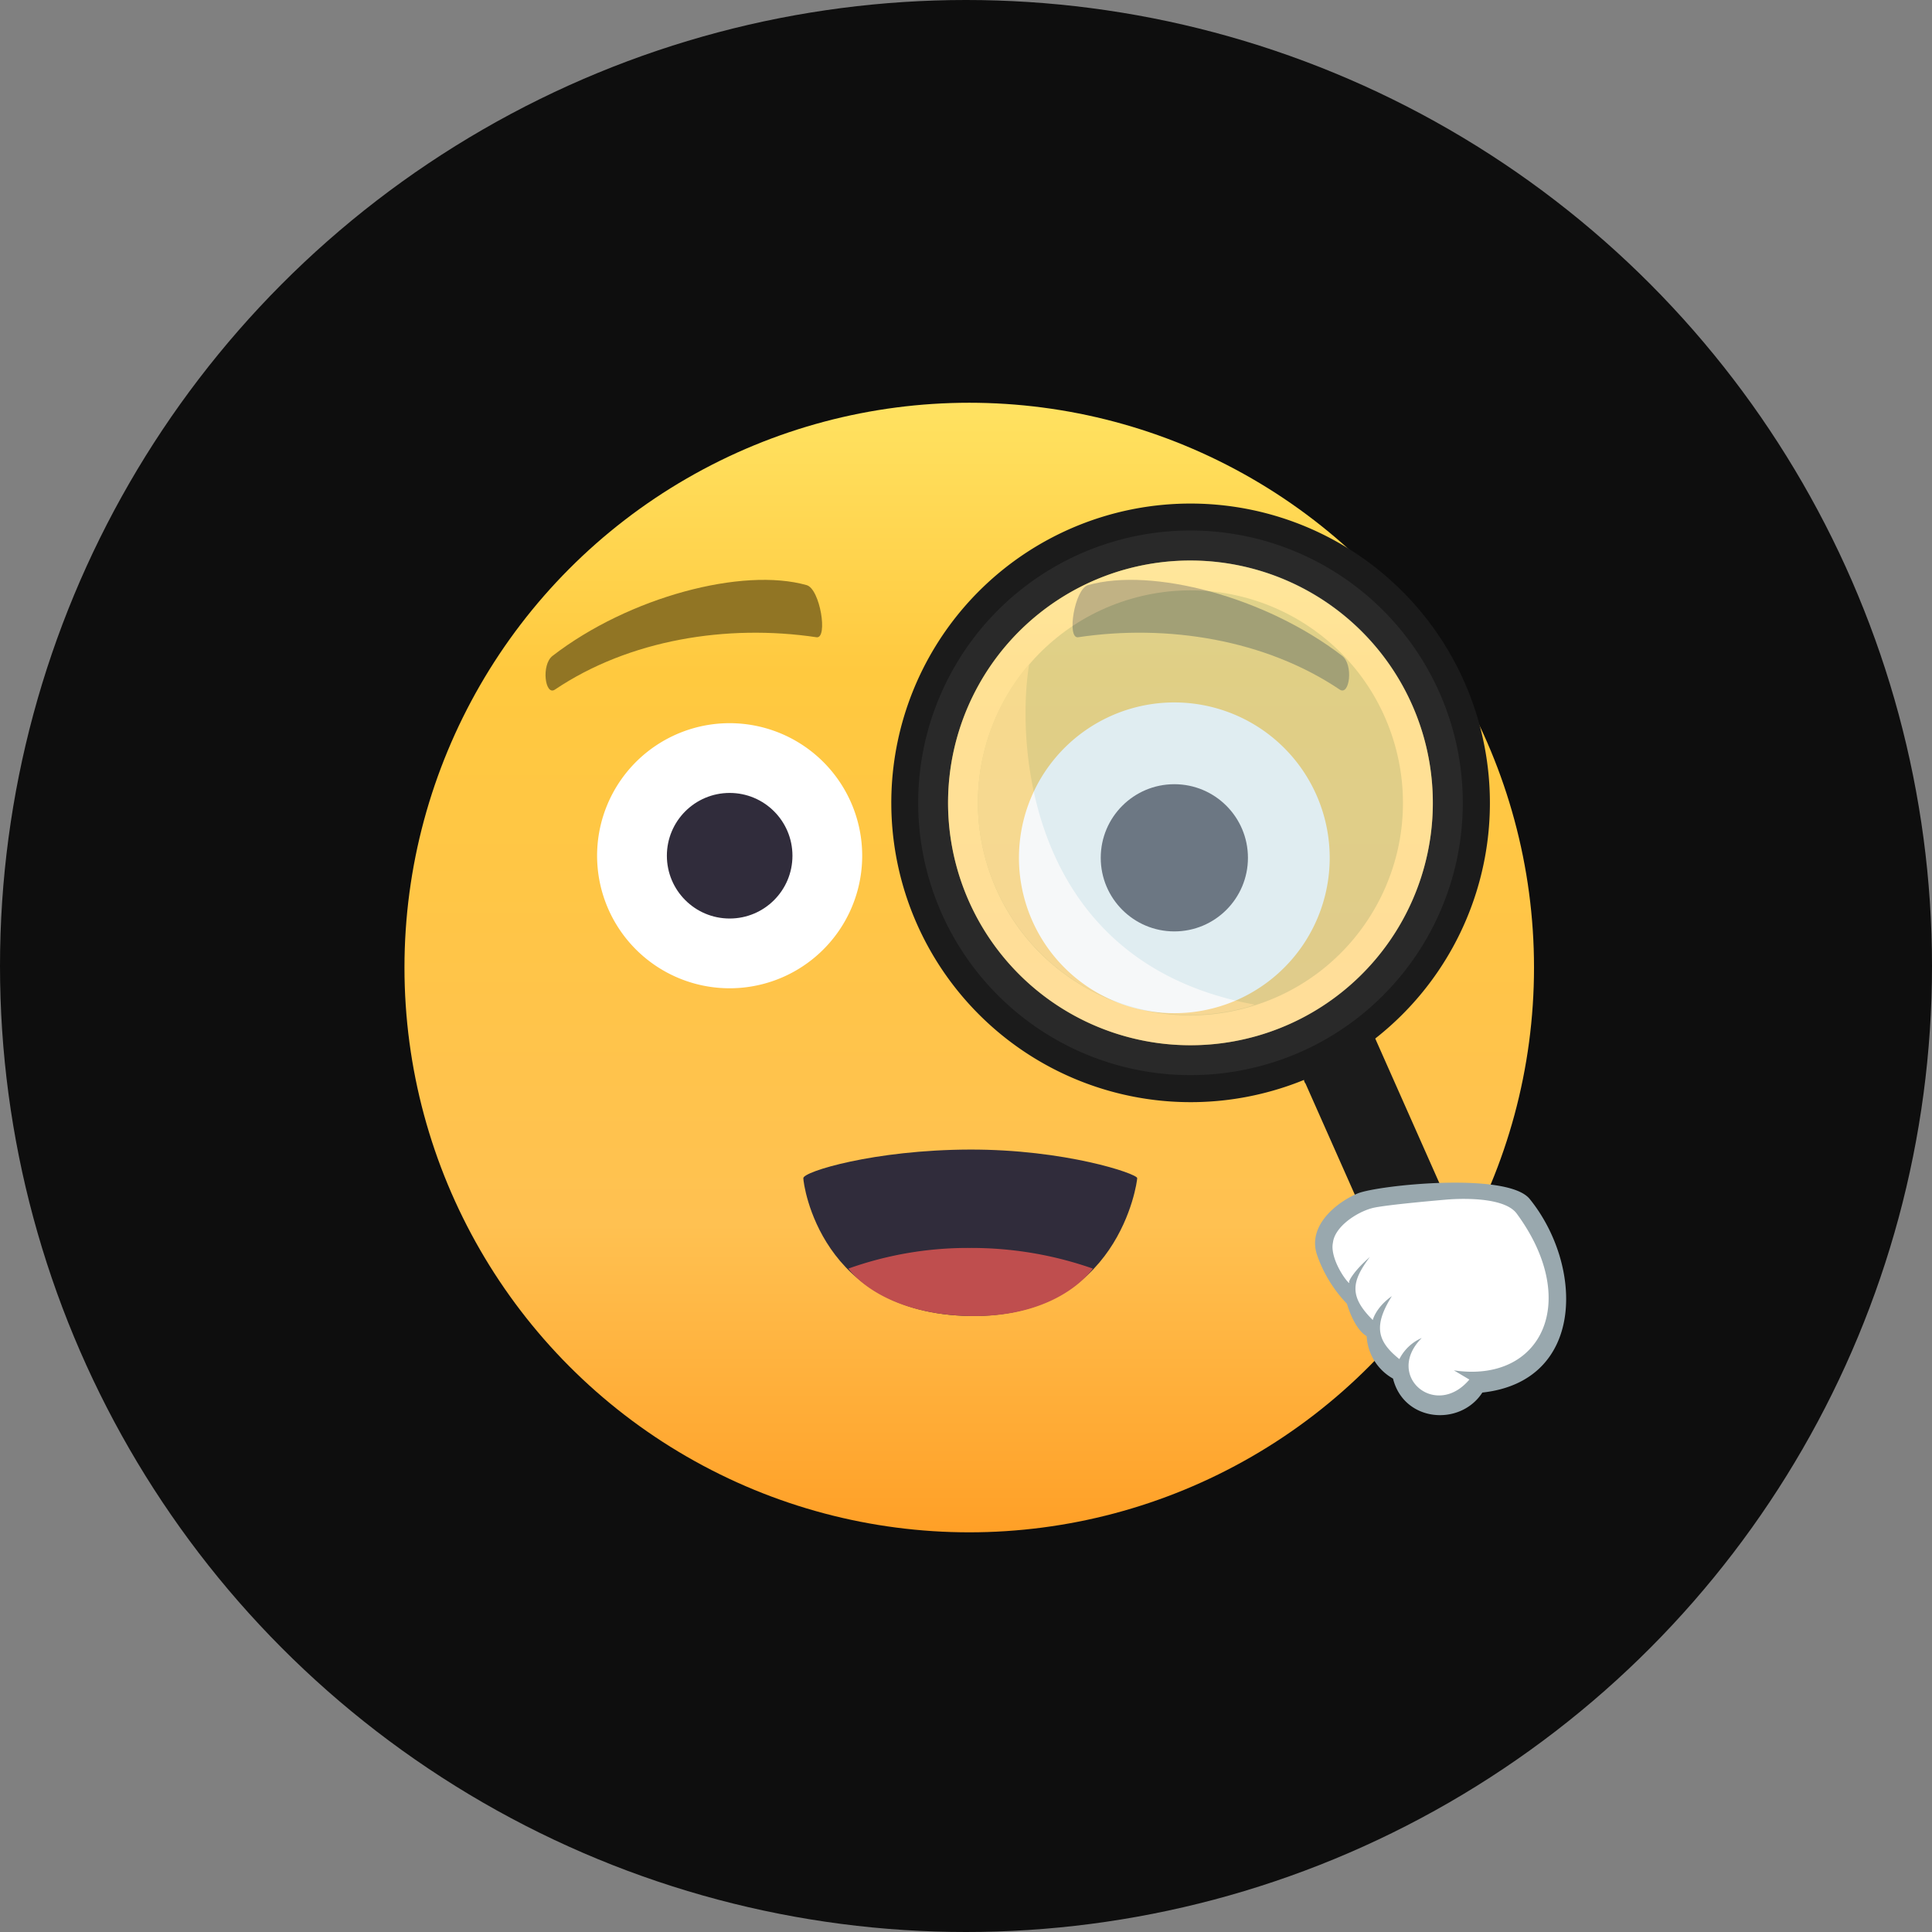 <svg xmlns="http://www.w3.org/2000/svg" xmlns:xlink="http://www.w3.org/1999/xlink" width="512" height="512" viewBox="0 0 512 512">
  <rect x="0" y="0" width="512" height="512" fill="#808080" stroke="none"/>
  <defs>
    <linearGradient id="linear-gradient" x1="0.5" y1="1" x2="0.5" gradientUnits="objectBoundingBox">
      <stop offset="0" stop-color="#ffa027"/>
      <stop offset="0.272" stop-color="#ffc151"/>
      <stop offset="0.763" stop-color="#ffc93f"/>
      <stop offset="1" stop-color="#ffe261"/>
    </linearGradient>
  </defs>
  <g id="app_ico_v3" transform="translate(-634.992 -9.744)">
    <ellipse id="Ellipse_73" data-name="Ellipse 73" cx="256" cy="256" rx="256" ry="256" transform="translate(634.992 9.744)" fill="#0e0e0e"/>
    <g id="logo" transform="translate(742.18 116.476)">
      <g id="_12802" data-name="12802" transform="translate(0 0)">
        <ellipse id="Ellipse_82" data-name="Ellipse 82" cx="149.671" cy="149.675" rx="149.671" ry="149.675" fill="url(#linear-gradient)"/>
        <g id="Group_505" data-name="Group 505" transform="translate(162.848 79.419)">
          <path id="Path_319" data-name="Path 319" d="M115.6,56.6A41.176,41.176,0,1,1,74.426,15.425,41.186,41.186,0,0,1,115.6,56.6Z" transform="translate(-33.25 -15.425)" fill="#fff"/>
          <ellipse id="Ellipse_83" data-name="Ellipse 83" cx="19.505" cy="19.505" rx="19.505" ry="19.505" transform="translate(21.672 21.672)" fill="#302c3b"/>
        </g>
        <g id="Group_507" data-name="Group 507" transform="translate(51.053 84.917)">
          <path id="Path_319-2" data-name="Path 319" d="M103.5,50.553A35.127,35.127,0,1,1,68.377,15.425,35.136,35.136,0,0,1,103.5,50.553Z" transform="translate(-33.25 -15.425)" fill="#fff"/>
          <ellipse id="Ellipse_83-2" data-name="Ellipse 83" cx="16.639" cy="16.64" rx="16.639" ry="16.64" transform="translate(18.488 18.488)" fill="#302c3b"/>
        </g>
        <g id="Group_545" data-name="Group 545" transform="translate(105.703 197.915)">
          <path id="Path_402" data-name="Path 402" d="M11.545,6c25.276-.082,44.446,6.389,44.446,7.573S50.983,50.751,11.545,50.1-32.488,15.3-32.488,13.572-13.731,6.081,11.545,6Z" transform="translate(32.488 -5.999)" fill="#302c3b"/>
          <path id="Path_403" data-name="Path 403" d="M.359,1A97.184,97.184,0,0,1,33,6.467S24.4,19.536.359,19.033-31.767,6.467-31.767,6.467A94.041,94.041,0,0,1,.359,1Z" transform="translate(43.714 25.073)" fill="#bf4e4e"/>
        </g>
        <path id="Path_341" data-name="Path 341" d="M14.14,31.365C34.451,15.706,64.541,7.827,81.48,12.627c3.568,1.007,5.7,14.276,2.6,13.807-23.722-3.534-49.639.64-69.31,13.87C12.136,42.093,11.08,33.706,14.14,31.365Z" transform="translate(25.11 35.709)" fill="#917524"/>
        <path id="Path_342" data-name="Path 342" d="M108.171,31.354C87.85,15.709,57.764,7.826,40.83,12.626c-3.577,1.017-5.7,14.271-2.615,13.812,23.722-3.543,49.644.64,69.32,13.87C110.169,42.081,111.225,33.7,108.171,31.354Z" transform="translate(140.315 35.705)" fill="#917524"/>
        <g id="_81" data-name="81" transform="translate(110.213 51.673) rotate(-16)">
          <path id="path3393" d="M23.757,92.579c-5.678,2.728-11.093,3.24-12.11,1.126L.165,11.221C-.848,9.115,2.918,5.18,8.6,2.434h0C14.274-.3,19.715-.812,20.72,1.308L32.2,83.782c1.009,2.1-2.772,6.055-8.439,8.8Z" transform="translate(87.947 148.016)" fill="#1b1b1b"/>
          <path id="Exclusion_1" data-name="Exclusion 1" d="M79.314,158.624A79.332,79.332,0,0,1,48.448,6.228,79.335,79.335,0,0,1,110.18,152.4,78.851,78.851,0,0,1,79.314,158.624Zm0-150.558a71.246,71.246,0,1,0,71.259,71.246A71.329,71.329,0,0,0,79.31,8.066Z" transform="translate(0 0)" fill="#1b1b1b"/>
          <path id="Exclusion_2" data-name="Exclusion 2" d="M72.163,144.319A72.178,72.178,0,0,1,44.08,5.666a72.18,72.18,0,0,1,56.167,132.986A71.736,71.736,0,0,1,72.163,144.319Zm.006-136.4A64.234,64.234,0,1,0,136.4,72.158,64.309,64.309,0,0,0,72.169,7.924Z" transform="translate(7.128 7.133)" fill="#292929"/>
          <g id="Group_502" data-name="Group 502" transform="translate(15.062 15.06)" opacity="0.44">
            <g id="g3401" transform="translate(0 0)">
              <path id="path3399" d="M128.473,64.234A64.236,64.236,0,1,1,64.233,0,64.232,64.232,0,0,1,128.473,64.234Z" transform="translate(0 0)" fill="#fff"/>
              <ellipse id="circle3403" cx="56.307" cy="56.309" rx="56.307" ry="56.309" transform="translate(7.925 7.925)" fill="#b9d5de"/>
              <path id="path3405" d="M25.375,0A56.3,56.3,0,0,0,56.307,103.348c.548,0,1.1-.074,1.648-.089C2.722,75.881,16.365,19.031,25.375,0Z" transform="translate(7.925 17.073)" fill="#eaf0f2"/>
            </g>
          </g>
        </g>
        <g id="Group_509" data-name="Group 509" transform="translate(316.613 253.091) rotate(159)">
          <path id="Path_347" data-name="Path 347" d="M30.5,2.183C5.794-4.206-5.048,21.37,2.226,44.128c2.605,8.14,17.486,6.687,17.486,6.687s15.473,7.907,21.121,7.469c3.086-.244,15.876-4.876,15.876-4.876L54.339,35.593s-.729-7.453-3.007-10.221A12.271,12.271,0,0,0,49.02,13.538,11.832,11.832,0,0,0,30.5,2.183Z" transform="translate(2.227 2.614)" fill="#fff"/>
          <path id="Path_348" data-name="Path 348" d="M32.21,2.489C5.551-4.533-4.876,24.4,2.113,45.892c2.894,8.906,36.346,17.843,42.036,17.7S59.8,60.571,60.042,52.114a35.434,35.434,0,0,0-2.764-14.8s.665-6.84-1.8-9.879a13.714,13.714,0,0,0-2.493-13.006C54.439,2.605,40.92-3.865,32.21,2.489Zm4.938,8.2L34.189,6.938C46.37.229,54.9,15.99,42.022,21.748a12.019,12.019,0,0,0,7.54-3.1c3.775,6.468,3.365,10.665-4.117,16.293,5.108-1.3,6.984-4.1,6.984-4.1,3.692,8.172,1.546,11.6-5.251,15.863,5.107-1.861,7.362-3.773,7.5-4.206-.066-1.681,2.467,5.53.8,10.2a6.23,6.23,0,0,1-.534,1.062c-1.937,3.711-8.515,5.267-12.925,4.831-3.3-.326-19.1-4.91-19.1-4.91S8.413,49.717,6.711,43.506C-.921,15.668,16.669-.888,37.148,10.686Z" transform="translate(0 0)" fill="#99a8ae"/>
        </g>
      </g>
    </g>
  </g>
</svg>
